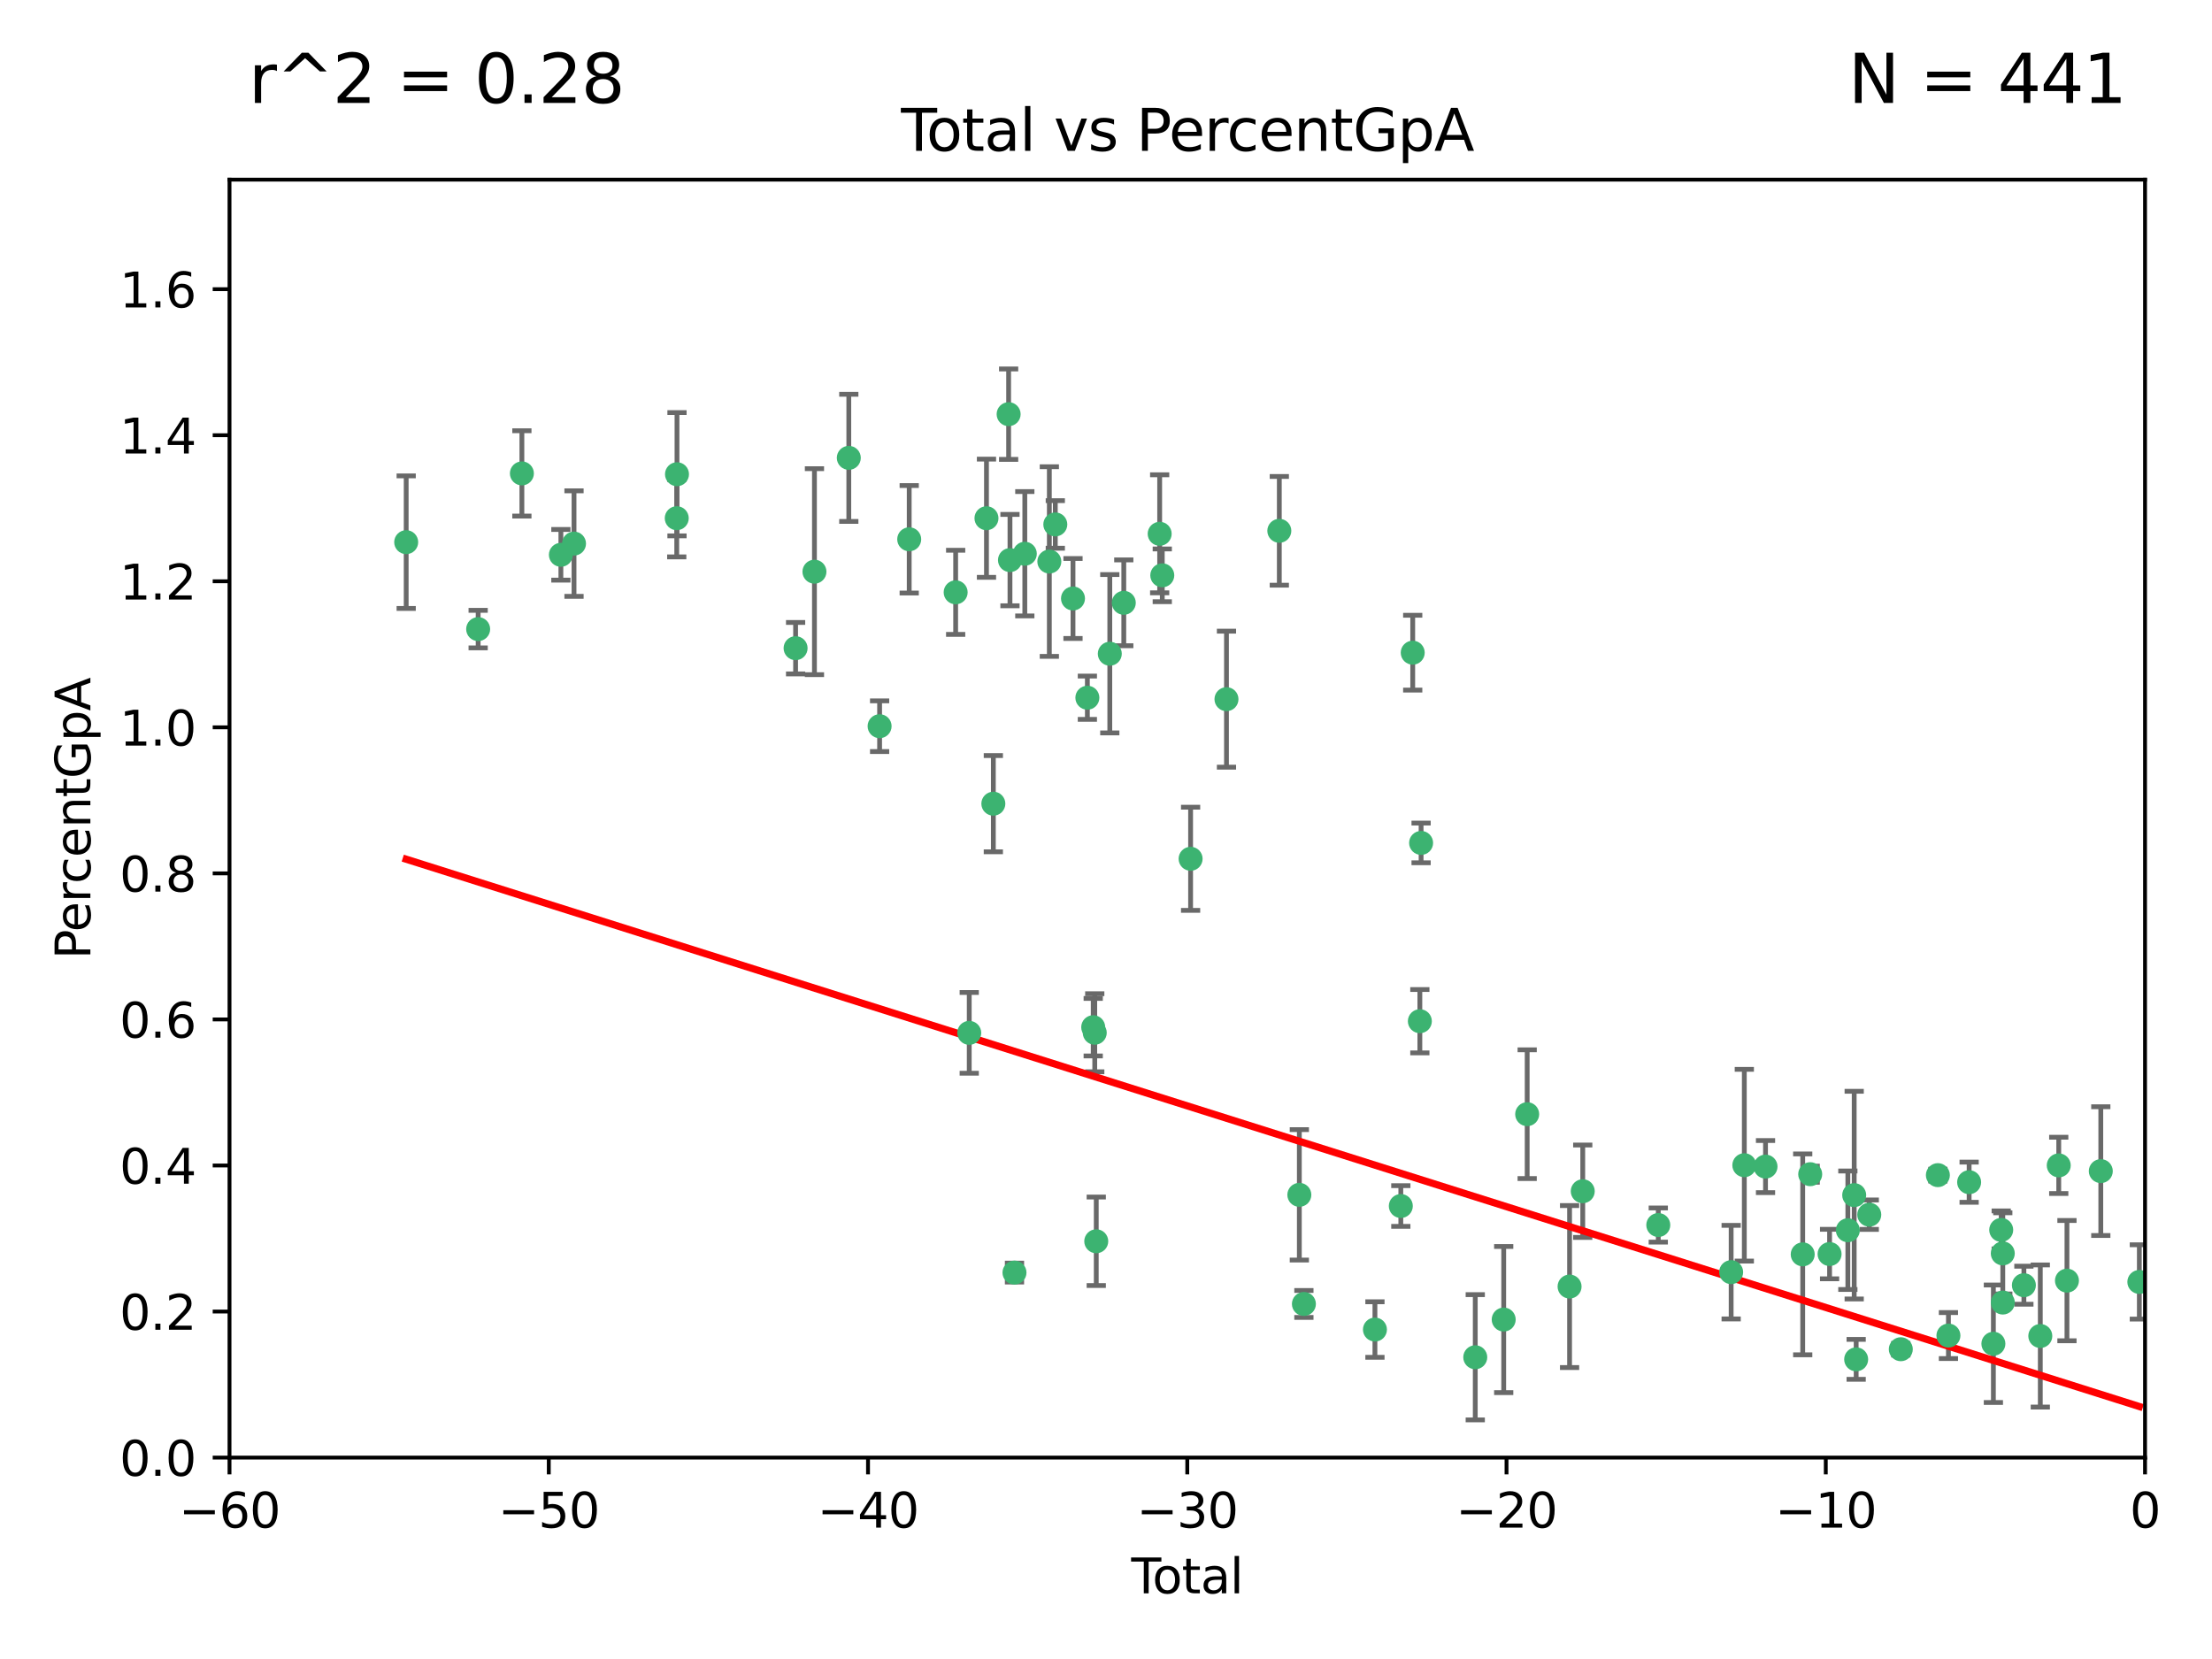 <?xml version="1.0" encoding="utf-8" standalone="no"?>
<!DOCTYPE svg PUBLIC "-//W3C//DTD SVG 1.1//EN"
  "http://www.w3.org/Graphics/SVG/1.1/DTD/svg11.dtd">
<svg xmlns:xlink="http://www.w3.org/1999/xlink" width="460.8pt" height="345.6pt" viewBox="0 0 460.8 345.6" xmlns="http://www.w3.org/2000/svg" version="1.1">
 <defs>
  <style type="text/css">*{stroke-linejoin: round; stroke-linecap: butt}</style>
 </defs>
 <g id="figure_1">
  <g id="patch_1">
   <path d="M 0 345.6 
L 460.8 345.6 
L 460.8 0 
L 0 0 
z
" style="fill: #ffffff"/>
  </g>
  <g id="axes_1">
   <g id="patch_2">
    <path d="M 47.81 303.64 
L 446.85 303.64 
L 446.85 37.422 
L 47.81 37.422 
z
" style="fill: #ffffff"/>
   </g>
   <g id="PathCollection_1">
    <defs>
     <path id="m1725abed17" d="M 0 1.118 
C 0.297 1.118 0.581 1 0.791 0.791 
C 1 0.581 1.118 0.297 1.118 0 
C 1.118 -0.297 1 -0.581 0.791 -0.791 
C 0.581 -1 0.297 -1.118 0 -1.118 
C -0.297 -1.118 -0.581 -1 -0.791 -0.791 
C -1 -0.581 -1.118 -0.297 -1.118 0 
C -1.118 0.297 -1 0.581 -0.791 0.791 
C -0.581 1 -0.297 1.118 0 1.118 
z
" style="stroke: #3cb371"/>
    </defs>
    <g clip-path="url(#pedb5a1bc71)">
     <use xlink:href="#m1725abed17" x="84.617" y="112.942" style="fill: #3cb371; stroke: #3cb371"/>
     <use xlink:href="#m1725abed17" x="99.609" y="131.055" style="fill: #3cb371; stroke: #3cb371"/>
     <use xlink:href="#m1725abed17" x="108.719" y="98.62" style="fill: #3cb371; stroke: #3cb371"/>
     <use xlink:href="#m1725abed17" x="116.842" y="115.575" style="fill: #3cb371; stroke: #3cb371"/>
     <use xlink:href="#m1725abed17" x="119.578" y="113.24" style="fill: #3cb371; stroke: #3cb371"/>
     <use xlink:href="#m1725abed17" x="140.979" y="107.951" style="fill: #3cb371; stroke: #3cb371"/>
     <use xlink:href="#m1725abed17" x="141.03" y="98.789" style="fill: #3cb371; stroke: #3cb371"/>
     <use xlink:href="#m1725abed17" x="165.737" y="135.027" style="fill: #3cb371; stroke: #3cb371"/>
     <use xlink:href="#m1725abed17" x="169.665" y="119.09" style="fill: #3cb371; stroke: #3cb371"/>
     <use xlink:href="#m1725abed17" x="176.821" y="95.379" style="fill: #3cb371; stroke: #3cb371"/>
     <use xlink:href="#m1725abed17" x="183.238" y="151.28" style="fill: #3cb371; stroke: #3cb371"/>
     <use xlink:href="#m1725abed17" x="189.405" y="112.342" style="fill: #3cb371; stroke: #3cb371"/>
     <use xlink:href="#m1725abed17" x="199.081" y="123.393" style="fill: #3cb371; stroke: #3cb371"/>
     <use xlink:href="#m1725abed17" x="201.91" y="215.165" style="fill: #3cb371; stroke: #3cb371"/>
     <use xlink:href="#m1725abed17" x="205.501" y="107.957" style="fill: #3cb371; stroke: #3cb371"/>
     <use xlink:href="#m1725abed17" x="206.932" y="167.422" style="fill: #3cb371; stroke: #3cb371"/>
     <use xlink:href="#m1725abed17" x="210.116" y="86.28" style="fill: #3cb371; stroke: #3cb371"/>
     <use xlink:href="#m1725abed17" x="210.397" y="116.68" style="fill: #3cb371; stroke: #3cb371"/>
     <use xlink:href="#m1725abed17" x="211.335" y="265.102" style="fill: #3cb371; stroke: #3cb371"/>
     <use xlink:href="#m1725abed17" x="213.487" y="115.354" style="fill: #3cb371; stroke: #3cb371"/>
     <use xlink:href="#m1725abed17" x="218.597" y="116.981" style="fill: #3cb371; stroke: #3cb371"/>
     <use xlink:href="#m1725abed17" x="219.84" y="109.247" style="fill: #3cb371; stroke: #3cb371"/>
     <use xlink:href="#m1725abed17" x="223.525" y="124.676" style="fill: #3cb371; stroke: #3cb371"/>
     <use xlink:href="#m1725abed17" x="226.519" y="145.347" style="fill: #3cb371; stroke: #3cb371"/>
     <use xlink:href="#m1725abed17" x="227.736" y="213.983" style="fill: #3cb371; stroke: #3cb371"/>
     <use xlink:href="#m1725abed17" x="228.057" y="215.142" style="fill: #3cb371; stroke: #3cb371"/>
     <use xlink:href="#m1725abed17" x="228.369" y="258.58" style="fill: #3cb371; stroke: #3cb371"/>
     <use xlink:href="#m1725abed17" x="231.191" y="136.185" style="fill: #3cb371; stroke: #3cb371"/>
     <use xlink:href="#m1725abed17" x="234.106" y="125.576" style="fill: #3cb371; stroke: #3cb371"/>
     <use xlink:href="#m1725abed17" x="241.581" y="111.2" style="fill: #3cb371; stroke: #3cb371"/>
     <use xlink:href="#m1725abed17" x="242.123" y="119.85" style="fill: #3cb371; stroke: #3cb371"/>
     <use xlink:href="#m1725abed17" x="248.025" y="178.902" style="fill: #3cb371; stroke: #3cb371"/>
     <use xlink:href="#m1725abed17" x="255.497" y="145.65" style="fill: #3cb371; stroke: #3cb371"/>
     <use xlink:href="#m1725abed17" x="266.505" y="110.578" style="fill: #3cb371; stroke: #3cb371"/>
     <use xlink:href="#m1725abed17" x="270.676" y="248.906" style="fill: #3cb371; stroke: #3cb371"/>
     <use xlink:href="#m1725abed17" x="271.626" y="271.638" style="fill: #3cb371; stroke: #3cb371"/>
     <use xlink:href="#m1725abed17" x="286.425" y="276.97" style="fill: #3cb371; stroke: #3cb371"/>
     <use xlink:href="#m1725abed17" x="291.816" y="251.237" style="fill: #3cb371; stroke: #3cb371"/>
     <use xlink:href="#m1725abed17" x="294.296" y="135.965" style="fill: #3cb371; stroke: #3cb371"/>
     <use xlink:href="#m1725abed17" x="295.782" y="212.736" style="fill: #3cb371; stroke: #3cb371"/>
     <use xlink:href="#m1725abed17" x="296.041" y="175.595" style="fill: #3cb371; stroke: #3cb371"/>
     <use xlink:href="#m1725abed17" x="307.323" y="282.741" style="fill: #3cb371; stroke: #3cb371"/>
     <use xlink:href="#m1725abed17" x="313.249" y="274.885" style="fill: #3cb371; stroke: #3cb371"/>
     <use xlink:href="#m1725abed17" x="318.14" y="232.104" style="fill: #3cb371; stroke: #3cb371"/>
     <use xlink:href="#m1725abed17" x="326.971" y="268.013" style="fill: #3cb371; stroke: #3cb371"/>
     <use xlink:href="#m1725abed17" x="329.715" y="248.154" style="fill: #3cb371; stroke: #3cb371"/>
     <use xlink:href="#m1725abed17" x="345.451" y="255.195" style="fill: #3cb371; stroke: #3cb371"/>
     <use xlink:href="#m1725abed17" x="360.631" y="265.01" style="fill: #3cb371; stroke: #3cb371"/>
     <use xlink:href="#m1725abed17" x="363.373" y="242.733" style="fill: #3cb371; stroke: #3cb371"/>
     <use xlink:href="#m1725abed17" x="367.79" y="243.02" style="fill: #3cb371; stroke: #3cb371"/>
     <use xlink:href="#m1725abed17" x="375.538" y="261.305" style="fill: #3cb371; stroke: #3cb371"/>
     <use xlink:href="#m1725abed17" x="377.1" y="244.605" style="fill: #3cb371; stroke: #3cb371"/>
     <use xlink:href="#m1725abed17" x="381.135" y="261.24" style="fill: #3cb371; stroke: #3cb371"/>
     <use xlink:href="#m1725abed17" x="384.942" y="256.281" style="fill: #3cb371; stroke: #3cb371"/>
     <use xlink:href="#m1725abed17" x="386.263" y="248.967" style="fill: #3cb371; stroke: #3cb371"/>
     <use xlink:href="#m1725abed17" x="386.673" y="283.177" style="fill: #3cb371; stroke: #3cb371"/>
     <use xlink:href="#m1725abed17" x="389.405" y="253.04" style="fill: #3cb371; stroke: #3cb371"/>
     <use xlink:href="#m1725abed17" x="395.971" y="281.068" style="fill: #3cb371; stroke: #3cb371"/>
     <use xlink:href="#m1725abed17" x="403.696" y="244.803" style="fill: #3cb371; stroke: #3cb371"/>
     <use xlink:href="#m1725abed17" x="405.894" y="278.222" style="fill: #3cb371; stroke: #3cb371"/>
     <use xlink:href="#m1725abed17" x="410.206" y="246.274" style="fill: #3cb371; stroke: #3cb371"/>
     <use xlink:href="#m1725abed17" x="415.259" y="279.926" style="fill: #3cb371; stroke: #3cb371"/>
     <use xlink:href="#m1725abed17" x="416.889" y="256.214" style="fill: #3cb371; stroke: #3cb371"/>
     <use xlink:href="#m1725abed17" x="417.216" y="261.107" style="fill: #3cb371; stroke: #3cb371"/>
     <use xlink:href="#m1725abed17" x="417.223" y="271.346" style="fill: #3cb371; stroke: #3cb371"/>
     <use xlink:href="#m1725abed17" x="421.613" y="267.734" style="fill: #3cb371; stroke: #3cb371"/>
     <use xlink:href="#m1725abed17" x="425.033" y="278.313" style="fill: #3cb371; stroke: #3cb371"/>
     <use xlink:href="#m1725abed17" x="428.874" y="242.771" style="fill: #3cb371; stroke: #3cb371"/>
     <use xlink:href="#m1725abed17" x="430.584" y="266.779" style="fill: #3cb371; stroke: #3cb371"/>
     <use xlink:href="#m1725abed17" x="437.635" y="243.964" style="fill: #3cb371; stroke: #3cb371"/>
     <use xlink:href="#m1725abed17" x="445.664" y="267.052" style="fill: #3cb371; stroke: #3cb371"/>
    </g>
   </g>
   <g id="matplotlib.axis_1">
    <g id="xtick_1">
     <g id="line2d_1">
      <defs>
       <path id="m53860e445b" d="M 0 0 
L 0 3.5 
" style="stroke: #000000; stroke-width: 0.8"/>
      </defs>
      <g>
       <use xlink:href="#m53860e445b" x="47.81" y="303.64" style="stroke: #000000; stroke-width: 0.8"/>
      </g>
     </g>
     <g id="text_1">
      <!-- −60 -->
      <g transform="translate(37.258 318.238)scale(0.1 -0.1)">
       <defs>
        <path id="DejaVuSans-2212" d="M 678 2272 
L 4684 2272 
L 4684 1741 
L 678 1741 
L 678 2272 
z
" transform="scale(0.016)"/>
        <path id="DejaVuSans-36" d="M 2113 2584 
Q 1688 2584 1439 2293 
Q 1191 2003 1191 1497 
Q 1191 994 1439 701 
Q 1688 409 2113 409 
Q 2538 409 2786 701 
Q 3034 994 3034 1497 
Q 3034 2003 2786 2293 
Q 2538 2584 2113 2584 
z
M 3366 4563 
L 3366 3988 
Q 3128 4100 2886 4159 
Q 2644 4219 2406 4219 
Q 1781 4219 1451 3797 
Q 1122 3375 1075 2522 
Q 1259 2794 1537 2939 
Q 1816 3084 2150 3084 
Q 2853 3084 3261 2657 
Q 3669 2231 3669 1497 
Q 3669 778 3244 343 
Q 2819 -91 2113 -91 
Q 1303 -91 875 529 
Q 447 1150 447 2328 
Q 447 3434 972 4092 
Q 1497 4750 2381 4750 
Q 2619 4750 2861 4703 
Q 3103 4656 3366 4563 
z
" transform="scale(0.016)"/>
        <path id="DejaVuSans-30" d="M 2034 4250 
Q 1547 4250 1301 3770 
Q 1056 3291 1056 2328 
Q 1056 1369 1301 889 
Q 1547 409 2034 409 
Q 2525 409 2770 889 
Q 3016 1369 3016 2328 
Q 3016 3291 2770 3770 
Q 2525 4250 2034 4250 
z
M 2034 4750 
Q 2819 4750 3233 4129 
Q 3647 3509 3647 2328 
Q 3647 1150 3233 529 
Q 2819 -91 2034 -91 
Q 1250 -91 836 529 
Q 422 1150 422 2328 
Q 422 3509 836 4129 
Q 1250 4750 2034 4750 
z
" transform="scale(0.016)"/>
       </defs>
       <use xlink:href="#DejaVuSans-2212"/>
       <use xlink:href="#DejaVuSans-36" x="83.789"/>
       <use xlink:href="#DejaVuSans-30" x="147.412"/>
      </g>
     </g>
    </g>
    <g id="xtick_2">
     <g id="line2d_2">
      <g>
       <use xlink:href="#m53860e445b" x="114.317" y="303.64" style="stroke: #000000; stroke-width: 0.8"/>
      </g>
     </g>
     <g id="text_2">
      <!-- −50 -->
      <g transform="translate(103.764 318.238)scale(0.1 -0.1)">
       <defs>
        <path id="DejaVuSans-35" d="M 691 4666 
L 3169 4666 
L 3169 4134 
L 1269 4134 
L 1269 2991 
Q 1406 3038 1543 3061 
Q 1681 3084 1819 3084 
Q 2600 3084 3056 2656 
Q 3513 2228 3513 1497 
Q 3513 744 3044 326 
Q 2575 -91 1722 -91 
Q 1428 -91 1123 -41 
Q 819 9 494 109 
L 494 744 
Q 775 591 1075 516 
Q 1375 441 1709 441 
Q 2250 441 2565 725 
Q 2881 1009 2881 1497 
Q 2881 1984 2565 2268 
Q 2250 2553 1709 2553 
Q 1456 2553 1204 2497 
Q 953 2441 691 2322 
L 691 4666 
z
" transform="scale(0.016)"/>
       </defs>
       <use xlink:href="#DejaVuSans-2212"/>
       <use xlink:href="#DejaVuSans-35" x="83.789"/>
       <use xlink:href="#DejaVuSans-30" x="147.412"/>
      </g>
     </g>
    </g>
    <g id="xtick_3">
     <g id="line2d_3">
      <g>
       <use xlink:href="#m53860e445b" x="180.823" y="303.64" style="stroke: #000000; stroke-width: 0.8"/>
      </g>
     </g>
     <g id="text_3">
      <!-- −40 -->
      <g transform="translate(170.271 318.238)scale(0.1 -0.1)">
       <defs>
        <path id="DejaVuSans-34" d="M 2419 4116 
L 825 1625 
L 2419 1625 
L 2419 4116 
z
M 2253 4666 
L 3047 4666 
L 3047 1625 
L 3713 1625 
L 3713 1100 
L 3047 1100 
L 3047 0 
L 2419 0 
L 2419 1100 
L 313 1100 
L 313 1709 
L 2253 4666 
z
" transform="scale(0.016)"/>
       </defs>
       <use xlink:href="#DejaVuSans-2212"/>
       <use xlink:href="#DejaVuSans-34" x="83.789"/>
       <use xlink:href="#DejaVuSans-30" x="147.412"/>
      </g>
     </g>
    </g>
    <g id="xtick_4">
     <g id="line2d_4">
      <g>
       <use xlink:href="#m53860e445b" x="247.33" y="303.64" style="stroke: #000000; stroke-width: 0.8"/>
      </g>
     </g>
     <g id="text_4">
      <!-- −30 -->
      <g transform="translate(236.778 318.238)scale(0.1 -0.1)">
       <defs>
        <path id="DejaVuSans-33" d="M 2597 2516 
Q 3050 2419 3304 2112 
Q 3559 1806 3559 1356 
Q 3559 666 3084 287 
Q 2609 -91 1734 -91 
Q 1441 -91 1130 -33 
Q 819 25 488 141 
L 488 750 
Q 750 597 1062 519 
Q 1375 441 1716 441 
Q 2309 441 2620 675 
Q 2931 909 2931 1356 
Q 2931 1769 2642 2001 
Q 2353 2234 1838 2234 
L 1294 2234 
L 1294 2753 
L 1863 2753 
Q 2328 2753 2575 2939 
Q 2822 3125 2822 3475 
Q 2822 3834 2567 4026 
Q 2313 4219 1838 4219 
Q 1578 4219 1281 4162 
Q 984 4106 628 3988 
L 628 4550 
Q 988 4650 1302 4700 
Q 1616 4750 1894 4750 
Q 2613 4750 3031 4423 
Q 3450 4097 3450 3541 
Q 3450 3153 3228 2886 
Q 3006 2619 2597 2516 
z
" transform="scale(0.016)"/>
       </defs>
       <use xlink:href="#DejaVuSans-2212"/>
       <use xlink:href="#DejaVuSans-33" x="83.789"/>
       <use xlink:href="#DejaVuSans-30" x="147.412"/>
      </g>
     </g>
    </g>
    <g id="xtick_5">
     <g id="line2d_5">
      <g>
       <use xlink:href="#m53860e445b" x="313.837" y="303.64" style="stroke: #000000; stroke-width: 0.8"/>
      </g>
     </g>
     <g id="text_5">
      <!-- −20 -->
      <g transform="translate(303.284 318.238)scale(0.1 -0.1)">
       <defs>
        <path id="DejaVuSans-32" d="M 1228 531 
L 3431 531 
L 3431 0 
L 469 0 
L 469 531 
Q 828 903 1448 1529 
Q 2069 2156 2228 2338 
Q 2531 2678 2651 2914 
Q 2772 3150 2772 3378 
Q 2772 3750 2511 3984 
Q 2250 4219 1831 4219 
Q 1534 4219 1204 4116 
Q 875 4013 500 3803 
L 500 4441 
Q 881 4594 1212 4672 
Q 1544 4750 1819 4750 
Q 2544 4750 2975 4387 
Q 3406 4025 3406 3419 
Q 3406 3131 3298 2873 
Q 3191 2616 2906 2266 
Q 2828 2175 2409 1742 
Q 1991 1309 1228 531 
z
" transform="scale(0.016)"/>
       </defs>
       <use xlink:href="#DejaVuSans-2212"/>
       <use xlink:href="#DejaVuSans-32" x="83.789"/>
       <use xlink:href="#DejaVuSans-30" x="147.412"/>
      </g>
     </g>
    </g>
    <g id="xtick_6">
     <g id="line2d_6">
      <g>
       <use xlink:href="#m53860e445b" x="380.343" y="303.64" style="stroke: #000000; stroke-width: 0.8"/>
      </g>
     </g>
     <g id="text_6">
      <!-- −10 -->
      <g transform="translate(369.791 318.238)scale(0.1 -0.1)">
       <defs>
        <path id="DejaVuSans-31" d="M 794 531 
L 1825 531 
L 1825 4091 
L 703 3866 
L 703 4441 
L 1819 4666 
L 2450 4666 
L 2450 531 
L 3481 531 
L 3481 0 
L 794 0 
L 794 531 
z
" transform="scale(0.016)"/>
       </defs>
       <use xlink:href="#DejaVuSans-2212"/>
       <use xlink:href="#DejaVuSans-31" x="83.789"/>
       <use xlink:href="#DejaVuSans-30" x="147.412"/>
      </g>
     </g>
    </g>
    <g id="xtick_7">
     <g id="line2d_7">
      <g>
       <use xlink:href="#m53860e445b" x="446.85" y="303.64" style="stroke: #000000; stroke-width: 0.8"/>
      </g>
     </g>
     <g id="text_7">
      <!-- 0 -->
      <g transform="translate(443.669 318.238)scale(0.1 -0.1)">
       <use xlink:href="#DejaVuSans-30"/>
      </g>
     </g>
    </g>
    <g id="text_8">
     <!-- Total -->
     <g transform="translate(235.653 331.917)scale(0.1 -0.1)">
      <defs>
       <path id="DejaVuSans-54" d="M -19 4666 
L 3928 4666 
L 3928 4134 
L 2272 4134 
L 2272 0 
L 1638 0 
L 1638 4134 
L -19 4134 
L -19 4666 
z
" transform="scale(0.016)"/>
       <path id="DejaVuSans-6f" d="M 1959 3097 
Q 1497 3097 1228 2736 
Q 959 2375 959 1747 
Q 959 1119 1226 758 
Q 1494 397 1959 397 
Q 2419 397 2687 759 
Q 2956 1122 2956 1747 
Q 2956 2369 2687 2733 
Q 2419 3097 1959 3097 
z
M 1959 3584 
Q 2709 3584 3137 3096 
Q 3566 2609 3566 1747 
Q 3566 888 3137 398 
Q 2709 -91 1959 -91 
Q 1206 -91 779 398 
Q 353 888 353 1747 
Q 353 2609 779 3096 
Q 1206 3584 1959 3584 
z
" transform="scale(0.016)"/>
       <path id="DejaVuSans-74" d="M 1172 4494 
L 1172 3500 
L 2356 3500 
L 2356 3053 
L 1172 3053 
L 1172 1153 
Q 1172 725 1289 603 
Q 1406 481 1766 481 
L 2356 481 
L 2356 0 
L 1766 0 
Q 1100 0 847 248 
Q 594 497 594 1153 
L 594 3053 
L 172 3053 
L 172 3500 
L 594 3500 
L 594 4494 
L 1172 4494 
z
" transform="scale(0.016)"/>
       <path id="DejaVuSans-61" d="M 2194 1759 
Q 1497 1759 1228 1600 
Q 959 1441 959 1056 
Q 959 750 1161 570 
Q 1363 391 1709 391 
Q 2188 391 2477 730 
Q 2766 1069 2766 1631 
L 2766 1759 
L 2194 1759 
z
M 3341 1997 
L 3341 0 
L 2766 0 
L 2766 531 
Q 2569 213 2275 61 
Q 1981 -91 1556 -91 
Q 1019 -91 701 211 
Q 384 513 384 1019 
Q 384 1609 779 1909 
Q 1175 2209 1959 2209 
L 2766 2209 
L 2766 2266 
Q 2766 2663 2505 2880 
Q 2244 3097 1772 3097 
Q 1472 3097 1187 3025 
Q 903 2953 641 2809 
L 641 3341 
Q 956 3463 1253 3523 
Q 1550 3584 1831 3584 
Q 2591 3584 2966 3190 
Q 3341 2797 3341 1997 
z
" transform="scale(0.016)"/>
       <path id="DejaVuSans-6c" d="M 603 4863 
L 1178 4863 
L 1178 0 
L 603 0 
L 603 4863 
z
" transform="scale(0.016)"/>
      </defs>
      <use xlink:href="#DejaVuSans-54"/>
      <use xlink:href="#DejaVuSans-6f" x="44.084"/>
      <use xlink:href="#DejaVuSans-74" x="105.266"/>
      <use xlink:href="#DejaVuSans-61" x="144.475"/>
      <use xlink:href="#DejaVuSans-6c" x="205.754"/>
     </g>
    </g>
   </g>
   <g id="matplotlib.axis_2">
    <g id="ytick_1">
     <g id="line2d_8">
      <defs>
       <path id="ma43d16778c" d="M 0 0 
L -3.5 0 
" style="stroke: #000000; stroke-width: 0.8"/>
      </defs>
      <g>
       <use xlink:href="#ma43d16778c" x="47.81" y="303.64" style="stroke: #000000; stroke-width: 0.8"/>
      </g>
     </g>
     <g id="text_9">
      <!-- 0.0 -->
      <g transform="translate(24.907 307.439)scale(0.1 -0.1)">
       <defs>
        <path id="DejaVuSans-2e" d="M 684 794 
L 1344 794 
L 1344 0 
L 684 0 
L 684 794 
z
" transform="scale(0.016)"/>
       </defs>
       <use xlink:href="#DejaVuSans-30"/>
       <use xlink:href="#DejaVuSans-2e" x="63.623"/>
       <use xlink:href="#DejaVuSans-30" x="95.41"/>
      </g>
     </g>
    </g>
    <g id="ytick_2">
     <g id="line2d_9">
      <g>
       <use xlink:href="#ma43d16778c" x="47.81" y="273.215" style="stroke: #000000; stroke-width: 0.8"/>
      </g>
     </g>
     <g id="text_10">
      <!-- 0.2 -->
      <g transform="translate(24.907 277.014)scale(0.1 -0.1)">
       <use xlink:href="#DejaVuSans-30"/>
       <use xlink:href="#DejaVuSans-2e" x="63.623"/>
       <use xlink:href="#DejaVuSans-32" x="95.41"/>
      </g>
     </g>
    </g>
    <g id="ytick_3">
     <g id="line2d_10">
      <g>
       <use xlink:href="#ma43d16778c" x="47.81" y="242.79" style="stroke: #000000; stroke-width: 0.8"/>
      </g>
     </g>
     <g id="text_11">
      <!-- 0.4 -->
      <g transform="translate(24.907 246.589)scale(0.1 -0.1)">
       <use xlink:href="#DejaVuSans-30"/>
       <use xlink:href="#DejaVuSans-2e" x="63.623"/>
       <use xlink:href="#DejaVuSans-34" x="95.41"/>
      </g>
     </g>
    </g>
    <g id="ytick_4">
     <g id="line2d_11">
      <g>
       <use xlink:href="#ma43d16778c" x="47.81" y="212.365" style="stroke: #000000; stroke-width: 0.8"/>
      </g>
     </g>
     <g id="text_12">
      <!-- 0.6 -->
      <g transform="translate(24.907 216.164)scale(0.1 -0.1)">
       <use xlink:href="#DejaVuSans-30"/>
       <use xlink:href="#DejaVuSans-2e" x="63.623"/>
       <use xlink:href="#DejaVuSans-36" x="95.41"/>
      </g>
     </g>
    </g>
    <g id="ytick_5">
     <g id="line2d_12">
      <g>
       <use xlink:href="#ma43d16778c" x="47.81" y="181.94" style="stroke: #000000; stroke-width: 0.8"/>
      </g>
     </g>
     <g id="text_13">
      <!-- 0.8 -->
      <g transform="translate(24.907 185.739)scale(0.1 -0.1)">
       <defs>
        <path id="DejaVuSans-38" d="M 2034 2216 
Q 1584 2216 1326 1975 
Q 1069 1734 1069 1313 
Q 1069 891 1326 650 
Q 1584 409 2034 409 
Q 2484 409 2743 651 
Q 3003 894 3003 1313 
Q 3003 1734 2745 1975 
Q 2488 2216 2034 2216 
z
M 1403 2484 
Q 997 2584 770 2862 
Q 544 3141 544 3541 
Q 544 4100 942 4425 
Q 1341 4750 2034 4750 
Q 2731 4750 3128 4425 
Q 3525 4100 3525 3541 
Q 3525 3141 3298 2862 
Q 3072 2584 2669 2484 
Q 3125 2378 3379 2068 
Q 3634 1759 3634 1313 
Q 3634 634 3220 271 
Q 2806 -91 2034 -91 
Q 1263 -91 848 271 
Q 434 634 434 1313 
Q 434 1759 690 2068 
Q 947 2378 1403 2484 
z
M 1172 3481 
Q 1172 3119 1398 2916 
Q 1625 2713 2034 2713 
Q 2441 2713 2670 2916 
Q 2900 3119 2900 3481 
Q 2900 3844 2670 4047 
Q 2441 4250 2034 4250 
Q 1625 4250 1398 4047 
Q 1172 3844 1172 3481 
z
" transform="scale(0.016)"/>
       </defs>
       <use xlink:href="#DejaVuSans-30"/>
       <use xlink:href="#DejaVuSans-2e" x="63.623"/>
       <use xlink:href="#DejaVuSans-38" x="95.41"/>
      </g>
     </g>
    </g>
    <g id="ytick_6">
     <g id="line2d_13">
      <g>
       <use xlink:href="#ma43d16778c" x="47.81" y="151.515" style="stroke: #000000; stroke-width: 0.8"/>
      </g>
     </g>
     <g id="text_14">
      <!-- 1.0 -->
      <g transform="translate(24.907 155.315)scale(0.1 -0.1)">
       <use xlink:href="#DejaVuSans-31"/>
       <use xlink:href="#DejaVuSans-2e" x="63.623"/>
       <use xlink:href="#DejaVuSans-30" x="95.41"/>
      </g>
     </g>
    </g>
    <g id="ytick_7">
     <g id="line2d_14">
      <g>
       <use xlink:href="#ma43d16778c" x="47.81" y="121.09" style="stroke: #000000; stroke-width: 0.8"/>
      </g>
     </g>
     <g id="text_15">
      <!-- 1.2 -->
      <g transform="translate(24.907 124.89)scale(0.1 -0.1)">
       <use xlink:href="#DejaVuSans-31"/>
       <use xlink:href="#DejaVuSans-2e" x="63.623"/>
       <use xlink:href="#DejaVuSans-32" x="95.41"/>
      </g>
     </g>
    </g>
    <g id="ytick_8">
     <g id="line2d_15">
      <g>
       <use xlink:href="#ma43d16778c" x="47.81" y="90.665" style="stroke: #000000; stroke-width: 0.8"/>
      </g>
     </g>
     <g id="text_16">
      <!-- 1.4 -->
      <g transform="translate(24.907 94.465)scale(0.1 -0.1)">
       <use xlink:href="#DejaVuSans-31"/>
       <use xlink:href="#DejaVuSans-2e" x="63.623"/>
       <use xlink:href="#DejaVuSans-34" x="95.41"/>
      </g>
     </g>
    </g>
    <g id="ytick_9">
     <g id="line2d_16">
      <g>
       <use xlink:href="#ma43d16778c" x="47.81" y="60.241" style="stroke: #000000; stroke-width: 0.8"/>
      </g>
     </g>
     <g id="text_17">
      <!-- 1.6 -->
      <g transform="translate(24.907 64.04)scale(0.1 -0.1)">
       <use xlink:href="#DejaVuSans-31"/>
       <use xlink:href="#DejaVuSans-2e" x="63.623"/>
       <use xlink:href="#DejaVuSans-36" x="95.41"/>
      </g>
     </g>
    </g>
    <g id="text_18">
     <!-- PercentGpA -->
     <g transform="translate(18.827 199.807)rotate(-90)scale(0.1 -0.1)">
      <defs>
       <path id="DejaVuSans-50" d="M 1259 4147 
L 1259 2394 
L 2053 2394 
Q 2494 2394 2734 2622 
Q 2975 2850 2975 3272 
Q 2975 3691 2734 3919 
Q 2494 4147 2053 4147 
L 1259 4147 
z
M 628 4666 
L 2053 4666 
Q 2838 4666 3239 4311 
Q 3641 3956 3641 3272 
Q 3641 2581 3239 2228 
Q 2838 1875 2053 1875 
L 1259 1875 
L 1259 0 
L 628 0 
L 628 4666 
z
" transform="scale(0.016)"/>
       <path id="DejaVuSans-65" d="M 3597 1894 
L 3597 1613 
L 953 1613 
Q 991 1019 1311 708 
Q 1631 397 2203 397 
Q 2534 397 2845 478 
Q 3156 559 3463 722 
L 3463 178 
Q 3153 47 2828 -22 
Q 2503 -91 2169 -91 
Q 1331 -91 842 396 
Q 353 884 353 1716 
Q 353 2575 817 3079 
Q 1281 3584 2069 3584 
Q 2775 3584 3186 3129 
Q 3597 2675 3597 1894 
z
M 3022 2063 
Q 3016 2534 2758 2815 
Q 2500 3097 2075 3097 
Q 1594 3097 1305 2825 
Q 1016 2553 972 2059 
L 3022 2063 
z
" transform="scale(0.016)"/>
       <path id="DejaVuSans-72" d="M 2631 2963 
Q 2534 3019 2420 3045 
Q 2306 3072 2169 3072 
Q 1681 3072 1420 2755 
Q 1159 2438 1159 1844 
L 1159 0 
L 581 0 
L 581 3500 
L 1159 3500 
L 1159 2956 
Q 1341 3275 1631 3429 
Q 1922 3584 2338 3584 
Q 2397 3584 2469 3576 
Q 2541 3569 2628 3553 
L 2631 2963 
z
" transform="scale(0.016)"/>
       <path id="DejaVuSans-63" d="M 3122 3366 
L 3122 2828 
Q 2878 2963 2633 3030 
Q 2388 3097 2138 3097 
Q 1578 3097 1268 2742 
Q 959 2388 959 1747 
Q 959 1106 1268 751 
Q 1578 397 2138 397 
Q 2388 397 2633 464 
Q 2878 531 3122 666 
L 3122 134 
Q 2881 22 2623 -34 
Q 2366 -91 2075 -91 
Q 1284 -91 818 406 
Q 353 903 353 1747 
Q 353 2603 823 3093 
Q 1294 3584 2113 3584 
Q 2378 3584 2631 3529 
Q 2884 3475 3122 3366 
z
" transform="scale(0.016)"/>
       <path id="DejaVuSans-6e" d="M 3513 2113 
L 3513 0 
L 2938 0 
L 2938 2094 
Q 2938 2591 2744 2837 
Q 2550 3084 2163 3084 
Q 1697 3084 1428 2787 
Q 1159 2491 1159 1978 
L 1159 0 
L 581 0 
L 581 3500 
L 1159 3500 
L 1159 2956 
Q 1366 3272 1645 3428 
Q 1925 3584 2291 3584 
Q 2894 3584 3203 3211 
Q 3513 2838 3513 2113 
z
" transform="scale(0.016)"/>
       <path id="DejaVuSans-47" d="M 3809 666 
L 3809 1919 
L 2778 1919 
L 2778 2438 
L 4434 2438 
L 4434 434 
Q 4069 175 3628 42 
Q 3188 -91 2688 -91 
Q 1594 -91 976 548 
Q 359 1188 359 2328 
Q 359 3472 976 4111 
Q 1594 4750 2688 4750 
Q 3144 4750 3555 4637 
Q 3966 4525 4313 4306 
L 4313 3634 
Q 3963 3931 3569 4081 
Q 3175 4231 2741 4231 
Q 1884 4231 1454 3753 
Q 1025 3275 1025 2328 
Q 1025 1384 1454 906 
Q 1884 428 2741 428 
Q 3075 428 3337 486 
Q 3600 544 3809 666 
z
" transform="scale(0.016)"/>
       <path id="DejaVuSans-70" d="M 1159 525 
L 1159 -1331 
L 581 -1331 
L 581 3500 
L 1159 3500 
L 1159 2969 
Q 1341 3281 1617 3432 
Q 1894 3584 2278 3584 
Q 2916 3584 3314 3078 
Q 3713 2572 3713 1747 
Q 3713 922 3314 415 
Q 2916 -91 2278 -91 
Q 1894 -91 1617 61 
Q 1341 213 1159 525 
z
M 3116 1747 
Q 3116 2381 2855 2742 
Q 2594 3103 2138 3103 
Q 1681 3103 1420 2742 
Q 1159 2381 1159 1747 
Q 1159 1113 1420 752 
Q 1681 391 2138 391 
Q 2594 391 2855 752 
Q 3116 1113 3116 1747 
z
" transform="scale(0.016)"/>
       <path id="DejaVuSans-41" d="M 2188 4044 
L 1331 1722 
L 3047 1722 
L 2188 4044 
z
M 1831 4666 
L 2547 4666 
L 4325 0 
L 3669 0 
L 3244 1197 
L 1141 1197 
L 716 0 
L 50 0 
L 1831 4666 
z
" transform="scale(0.016)"/>
      </defs>
      <use xlink:href="#DejaVuSans-50"/>
      <use xlink:href="#DejaVuSans-65" x="56.678"/>
      <use xlink:href="#DejaVuSans-72" x="118.201"/>
      <use xlink:href="#DejaVuSans-63" x="157.064"/>
      <use xlink:href="#DejaVuSans-65" x="212.045"/>
      <use xlink:href="#DejaVuSans-6e" x="273.568"/>
      <use xlink:href="#DejaVuSans-74" x="336.947"/>
      <use xlink:href="#DejaVuSans-47" x="376.156"/>
      <use xlink:href="#DejaVuSans-70" x="453.646"/>
      <use xlink:href="#DejaVuSans-41" x="517.123"/>
     </g>
    </g>
   </g>
   <g id="LineCollection_1">
    <path d="M 84.617 126.749 
L 84.617 99.136 
" clip-path="url(#pedb5a1bc71)" style="fill: none; stroke: #696969"/>
    <path d="M 99.609 134.965 
L 99.609 127.145 
" clip-path="url(#pedb5a1bc71)" style="fill: none; stroke: #696969"/>
    <path d="M 108.719 107.507 
L 108.719 89.732 
" clip-path="url(#pedb5a1bc71)" style="fill: none; stroke: #696969"/>
    <path d="M 116.842 120.851 
L 116.842 110.299 
" clip-path="url(#pedb5a1bc71)" style="fill: none; stroke: #696969"/>
    <path d="M 119.578 124.231 
L 119.578 102.249 
" clip-path="url(#pedb5a1bc71)" style="fill: none; stroke: #696969"/>
    <path d="M 140.979 116.01 
L 140.979 99.892 
" clip-path="url(#pedb5a1bc71)" style="fill: none; stroke: #696969"/>
    <path d="M 141.03 111.63 
L 141.03 85.948 
" clip-path="url(#pedb5a1bc71)" style="fill: none; stroke: #696969"/>
    <path d="M 165.737 140.389 
L 165.737 129.666 
" clip-path="url(#pedb5a1bc71)" style="fill: none; stroke: #696969"/>
    <path d="M 169.665 140.547 
L 169.665 97.632 
" clip-path="url(#pedb5a1bc71)" style="fill: none; stroke: #696969"/>
    <path d="M 176.821 108.623 
L 176.821 82.135 
" clip-path="url(#pedb5a1bc71)" style="fill: none; stroke: #696969"/>
    <path d="M 183.238 156.561 
L 183.238 145.999 
" clip-path="url(#pedb5a1bc71)" style="fill: none; stroke: #696969"/>
    <path d="M 189.405 123.537 
L 189.405 101.147 
" clip-path="url(#pedb5a1bc71)" style="fill: none; stroke: #696969"/>
    <path d="M 199.081 132.157 
L 199.081 114.628 
" clip-path="url(#pedb5a1bc71)" style="fill: none; stroke: #696969"/>
    <path d="M 201.91 223.575 
L 201.91 206.755 
" clip-path="url(#pedb5a1bc71)" style="fill: none; stroke: #696969"/>
    <path d="M 205.501 120.272 
L 205.501 95.642 
" clip-path="url(#pedb5a1bc71)" style="fill: none; stroke: #696969"/>
    <path d="M 206.932 177.447 
L 206.932 157.397 
" clip-path="url(#pedb5a1bc71)" style="fill: none; stroke: #696969"/>
    <path d="M 210.116 95.699 
L 210.116 76.861 
" clip-path="url(#pedb5a1bc71)" style="fill: none; stroke: #696969"/>
    <path d="M 210.397 126.199 
L 210.397 107.162 
" clip-path="url(#pedb5a1bc71)" style="fill: none; stroke: #696969"/>
    <path d="M 211.335 267.074 
L 211.335 263.13 
" clip-path="url(#pedb5a1bc71)" style="fill: none; stroke: #696969"/>
    <path d="M 213.487 128.306 
L 213.487 102.403 
" clip-path="url(#pedb5a1bc71)" style="fill: none; stroke: #696969"/>
    <path d="M 218.597 136.737 
L 218.597 97.225 
" clip-path="url(#pedb5a1bc71)" style="fill: none; stroke: #696969"/>
    <path d="M 219.84 114.203 
L 219.84 104.291 
" clip-path="url(#pedb5a1bc71)" style="fill: none; stroke: #696969"/>
    <path d="M 223.525 133.004 
L 223.525 116.348 
" clip-path="url(#pedb5a1bc71)" style="fill: none; stroke: #696969"/>
    <path d="M 226.519 149.857 
L 226.519 140.838 
" clip-path="url(#pedb5a1bc71)" style="fill: none; stroke: #696969"/>
    <path d="M 227.736 219.972 
L 227.736 207.993 
" clip-path="url(#pedb5a1bc71)" style="fill: none; stroke: #696969"/>
    <path d="M 228.057 223.271 
L 228.057 207.014 
" clip-path="url(#pedb5a1bc71)" style="fill: none; stroke: #696969"/>
    <path d="M 228.369 267.796 
L 228.369 249.365 
" clip-path="url(#pedb5a1bc71)" style="fill: none; stroke: #696969"/>
    <path d="M 231.191 152.678 
L 231.191 119.692 
" clip-path="url(#pedb5a1bc71)" style="fill: none; stroke: #696969"/>
    <path d="M 234.106 134.516 
L 234.106 116.637 
" clip-path="url(#pedb5a1bc71)" style="fill: none; stroke: #696969"/>
    <path d="M 241.581 123.495 
L 241.581 98.905 
" clip-path="url(#pedb5a1bc71)" style="fill: none; stroke: #696969"/>
    <path d="M 242.123 125.343 
L 242.123 114.358 
" clip-path="url(#pedb5a1bc71)" style="fill: none; stroke: #696969"/>
    <path d="M 248.025 189.647 
L 248.025 168.157 
" clip-path="url(#pedb5a1bc71)" style="fill: none; stroke: #696969"/>
    <path d="M 255.497 159.818 
L 255.497 131.481 
" clip-path="url(#pedb5a1bc71)" style="fill: none; stroke: #696969"/>
    <path d="M 266.505 121.904 
L 266.505 99.253 
" clip-path="url(#pedb5a1bc71)" style="fill: none; stroke: #696969"/>
    <path d="M 270.676 262.487 
L 270.676 235.325 
" clip-path="url(#pedb5a1bc71)" style="fill: none; stroke: #696969"/>
    <path d="M 271.626 274.449 
L 271.626 268.827 
" clip-path="url(#pedb5a1bc71)" style="fill: none; stroke: #696969"/>
    <path d="M 286.425 282.753 
L 286.425 271.186 
" clip-path="url(#pedb5a1bc71)" style="fill: none; stroke: #696969"/>
    <path d="M 291.816 255.476 
L 291.816 246.997 
" clip-path="url(#pedb5a1bc71)" style="fill: none; stroke: #696969"/>
    <path d="M 294.296 143.756 
L 294.296 128.173 
" clip-path="url(#pedb5a1bc71)" style="fill: none; stroke: #696969"/>
    <path d="M 295.782 219.334 
L 295.782 206.138 
" clip-path="url(#pedb5a1bc71)" style="fill: none; stroke: #696969"/>
    <path d="M 296.041 179.732 
L 296.041 171.458 
" clip-path="url(#pedb5a1bc71)" style="fill: none; stroke: #696969"/>
    <path d="M 307.323 295.787 
L 307.323 269.696 
" clip-path="url(#pedb5a1bc71)" style="fill: none; stroke: #696969"/>
    <path d="M 313.249 290.106 
L 313.249 259.664 
" clip-path="url(#pedb5a1bc71)" style="fill: none; stroke: #696969"/>
    <path d="M 318.14 245.514 
L 318.14 218.694 
" clip-path="url(#pedb5a1bc71)" style="fill: none; stroke: #696969"/>
    <path d="M 326.971 284.884 
L 326.971 251.142 
" clip-path="url(#pedb5a1bc71)" style="fill: none; stroke: #696969"/>
    <path d="M 329.715 257.779 
L 329.715 238.529 
" clip-path="url(#pedb5a1bc71)" style="fill: none; stroke: #696969"/>
    <path d="M 345.451 258.751 
L 345.451 251.64 
" clip-path="url(#pedb5a1bc71)" style="fill: none; stroke: #696969"/>
    <path d="M 360.631 274.758 
L 360.631 255.262 
" clip-path="url(#pedb5a1bc71)" style="fill: none; stroke: #696969"/>
    <path d="M 363.373 262.707 
L 363.373 222.759 
" clip-path="url(#pedb5a1bc71)" style="fill: none; stroke: #696969"/>
    <path d="M 367.79 248.442 
L 367.79 237.598 
" clip-path="url(#pedb5a1bc71)" style="fill: none; stroke: #696969"/>
    <path d="M 375.538 282.229 
L 375.538 240.382 
" clip-path="url(#pedb5a1bc71)" style="fill: none; stroke: #696969"/>
    <path d="M 377.1 246.285 
L 377.1 242.926 
" clip-path="url(#pedb5a1bc71)" style="fill: none; stroke: #696969"/>
    <path d="M 381.135 266.394 
L 381.135 256.086 
" clip-path="url(#pedb5a1bc71)" style="fill: none; stroke: #696969"/>
    <path d="M 384.942 268.619 
L 384.942 243.943 
" clip-path="url(#pedb5a1bc71)" style="fill: none; stroke: #696969"/>
    <path d="M 386.263 270.603 
L 386.263 227.331 
" clip-path="url(#pedb5a1bc71)" style="fill: none; stroke: #696969"/>
    <path d="M 386.673 287.337 
L 386.673 279.017 
" clip-path="url(#pedb5a1bc71)" style="fill: none; stroke: #696969"/>
    <path d="M 389.405 256.105 
L 389.405 249.975 
" clip-path="url(#pedb5a1bc71)" style="fill: none; stroke: #696969"/>
    <path d="M 395.971 282.278 
L 395.971 279.859 
" clip-path="url(#pedb5a1bc71)" style="fill: none; stroke: #696969"/>
    <path d="M 403.696 246.037 
L 403.696 243.568 
" clip-path="url(#pedb5a1bc71)" style="fill: none; stroke: #696969"/>
    <path d="M 405.894 283.011 
L 405.894 273.433 
" clip-path="url(#pedb5a1bc71)" style="fill: none; stroke: #696969"/>
    <path d="M 410.206 250.463 
L 410.206 242.084 
" clip-path="url(#pedb5a1bc71)" style="fill: none; stroke: #696969"/>
    <path d="M 415.259 292.164 
L 415.259 267.689 
" clip-path="url(#pedb5a1bc71)" style="fill: none; stroke: #696969"/>
    <path d="M 416.889 260.174 
L 416.889 252.254 
" clip-path="url(#pedb5a1bc71)" style="fill: none; stroke: #696969"/>
    <path d="M 417.216 269.562 
L 417.216 252.651 
" clip-path="url(#pedb5a1bc71)" style="fill: none; stroke: #696969"/>
    <path d="M 417.223 272.282 
L 417.223 270.41 
" clip-path="url(#pedb5a1bc71)" style="fill: none; stroke: #696969"/>
    <path d="M 421.613 271.694 
L 421.613 263.775 
" clip-path="url(#pedb5a1bc71)" style="fill: none; stroke: #696969"/>
    <path d="M 425.033 293.119 
L 425.033 263.507 
" clip-path="url(#pedb5a1bc71)" style="fill: none; stroke: #696969"/>
    <path d="M 428.874 248.632 
L 428.874 236.91 
" clip-path="url(#pedb5a1bc71)" style="fill: none; stroke: #696969"/>
    <path d="M 430.584 279.307 
L 430.584 254.25 
" clip-path="url(#pedb5a1bc71)" style="fill: none; stroke: #696969"/>
    <path d="M 437.635 257.378 
L 437.635 230.55 
" clip-path="url(#pedb5a1bc71)" style="fill: none; stroke: #696969"/>
    <path d="M 445.664 274.793 
L 445.664 259.31 
" clip-path="url(#pedb5a1bc71)" style="fill: none; stroke: #696969"/>
   </g>
   <g id="line2d_17">
    <defs>
     <path id="m8275020f7b" d="M 2 0 
L -2 -0 
" style="stroke: #696969"/>
    </defs>
    <g clip-path="url(#pedb5a1bc71)">
     <use xlink:href="#m8275020f7b" x="84.617" y="126.749" style="fill: #696969; stroke: #696969"/>
     <use xlink:href="#m8275020f7b" x="99.609" y="134.965" style="fill: #696969; stroke: #696969"/>
     <use xlink:href="#m8275020f7b" x="108.719" y="107.507" style="fill: #696969; stroke: #696969"/>
     <use xlink:href="#m8275020f7b" x="116.842" y="120.851" style="fill: #696969; stroke: #696969"/>
     <use xlink:href="#m8275020f7b" x="119.578" y="124.231" style="fill: #696969; stroke: #696969"/>
     <use xlink:href="#m8275020f7b" x="140.979" y="116.01" style="fill: #696969; stroke: #696969"/>
     <use xlink:href="#m8275020f7b" x="141.03" y="111.63" style="fill: #696969; stroke: #696969"/>
     <use xlink:href="#m8275020f7b" x="165.737" y="140.389" style="fill: #696969; stroke: #696969"/>
     <use xlink:href="#m8275020f7b" x="169.665" y="140.547" style="fill: #696969; stroke: #696969"/>
     <use xlink:href="#m8275020f7b" x="176.821" y="108.623" style="fill: #696969; stroke: #696969"/>
     <use xlink:href="#m8275020f7b" x="183.238" y="156.561" style="fill: #696969; stroke: #696969"/>
     <use xlink:href="#m8275020f7b" x="189.405" y="123.537" style="fill: #696969; stroke: #696969"/>
     <use xlink:href="#m8275020f7b" x="199.081" y="132.157" style="fill: #696969; stroke: #696969"/>
     <use xlink:href="#m8275020f7b" x="201.91" y="223.575" style="fill: #696969; stroke: #696969"/>
     <use xlink:href="#m8275020f7b" x="205.501" y="120.272" style="fill: #696969; stroke: #696969"/>
     <use xlink:href="#m8275020f7b" x="206.932" y="177.447" style="fill: #696969; stroke: #696969"/>
     <use xlink:href="#m8275020f7b" x="210.116" y="95.699" style="fill: #696969; stroke: #696969"/>
     <use xlink:href="#m8275020f7b" x="210.397" y="126.199" style="fill: #696969; stroke: #696969"/>
     <use xlink:href="#m8275020f7b" x="211.335" y="267.074" style="fill: #696969; stroke: #696969"/>
     <use xlink:href="#m8275020f7b" x="213.487" y="128.306" style="fill: #696969; stroke: #696969"/>
     <use xlink:href="#m8275020f7b" x="218.597" y="136.737" style="fill: #696969; stroke: #696969"/>
     <use xlink:href="#m8275020f7b" x="219.84" y="114.203" style="fill: #696969; stroke: #696969"/>
     <use xlink:href="#m8275020f7b" x="223.525" y="133.004" style="fill: #696969; stroke: #696969"/>
     <use xlink:href="#m8275020f7b" x="226.519" y="149.857" style="fill: #696969; stroke: #696969"/>
     <use xlink:href="#m8275020f7b" x="227.736" y="219.972" style="fill: #696969; stroke: #696969"/>
     <use xlink:href="#m8275020f7b" x="228.057" y="223.271" style="fill: #696969; stroke: #696969"/>
     <use xlink:href="#m8275020f7b" x="228.369" y="267.796" style="fill: #696969; stroke: #696969"/>
     <use xlink:href="#m8275020f7b" x="231.191" y="152.678" style="fill: #696969; stroke: #696969"/>
     <use xlink:href="#m8275020f7b" x="234.106" y="134.516" style="fill: #696969; stroke: #696969"/>
     <use xlink:href="#m8275020f7b" x="241.581" y="123.495" style="fill: #696969; stroke: #696969"/>
     <use xlink:href="#m8275020f7b" x="242.123" y="125.343" style="fill: #696969; stroke: #696969"/>
     <use xlink:href="#m8275020f7b" x="248.025" y="189.647" style="fill: #696969; stroke: #696969"/>
     <use xlink:href="#m8275020f7b" x="255.497" y="159.818" style="fill: #696969; stroke: #696969"/>
     <use xlink:href="#m8275020f7b" x="266.505" y="121.904" style="fill: #696969; stroke: #696969"/>
     <use xlink:href="#m8275020f7b" x="270.676" y="262.487" style="fill: #696969; stroke: #696969"/>
     <use xlink:href="#m8275020f7b" x="271.626" y="274.449" style="fill: #696969; stroke: #696969"/>
     <use xlink:href="#m8275020f7b" x="286.425" y="282.753" style="fill: #696969; stroke: #696969"/>
     <use xlink:href="#m8275020f7b" x="291.816" y="255.476" style="fill: #696969; stroke: #696969"/>
     <use xlink:href="#m8275020f7b" x="294.296" y="143.756" style="fill: #696969; stroke: #696969"/>
     <use xlink:href="#m8275020f7b" x="295.782" y="219.334" style="fill: #696969; stroke: #696969"/>
     <use xlink:href="#m8275020f7b" x="296.041" y="179.732" style="fill: #696969; stroke: #696969"/>
     <use xlink:href="#m8275020f7b" x="307.323" y="295.787" style="fill: #696969; stroke: #696969"/>
     <use xlink:href="#m8275020f7b" x="313.249" y="290.106" style="fill: #696969; stroke: #696969"/>
     <use xlink:href="#m8275020f7b" x="318.14" y="245.514" style="fill: #696969; stroke: #696969"/>
     <use xlink:href="#m8275020f7b" x="326.971" y="284.884" style="fill: #696969; stroke: #696969"/>
     <use xlink:href="#m8275020f7b" x="329.715" y="257.779" style="fill: #696969; stroke: #696969"/>
     <use xlink:href="#m8275020f7b" x="345.451" y="258.751" style="fill: #696969; stroke: #696969"/>
     <use xlink:href="#m8275020f7b" x="360.631" y="274.758" style="fill: #696969; stroke: #696969"/>
     <use xlink:href="#m8275020f7b" x="363.373" y="262.707" style="fill: #696969; stroke: #696969"/>
     <use xlink:href="#m8275020f7b" x="367.79" y="248.442" style="fill: #696969; stroke: #696969"/>
     <use xlink:href="#m8275020f7b" x="375.538" y="282.229" style="fill: #696969; stroke: #696969"/>
     <use xlink:href="#m8275020f7b" x="377.1" y="246.285" style="fill: #696969; stroke: #696969"/>
     <use xlink:href="#m8275020f7b" x="381.135" y="266.394" style="fill: #696969; stroke: #696969"/>
     <use xlink:href="#m8275020f7b" x="384.942" y="268.619" style="fill: #696969; stroke: #696969"/>
     <use xlink:href="#m8275020f7b" x="386.263" y="270.603" style="fill: #696969; stroke: #696969"/>
     <use xlink:href="#m8275020f7b" x="386.673" y="287.337" style="fill: #696969; stroke: #696969"/>
     <use xlink:href="#m8275020f7b" x="389.405" y="256.105" style="fill: #696969; stroke: #696969"/>
     <use xlink:href="#m8275020f7b" x="395.971" y="282.278" style="fill: #696969; stroke: #696969"/>
     <use xlink:href="#m8275020f7b" x="403.696" y="246.037" style="fill: #696969; stroke: #696969"/>
     <use xlink:href="#m8275020f7b" x="405.894" y="283.011" style="fill: #696969; stroke: #696969"/>
     <use xlink:href="#m8275020f7b" x="410.206" y="250.463" style="fill: #696969; stroke: #696969"/>
     <use xlink:href="#m8275020f7b" x="415.259" y="292.164" style="fill: #696969; stroke: #696969"/>
     <use xlink:href="#m8275020f7b" x="416.889" y="260.174" style="fill: #696969; stroke: #696969"/>
     <use xlink:href="#m8275020f7b" x="417.216" y="269.562" style="fill: #696969; stroke: #696969"/>
     <use xlink:href="#m8275020f7b" x="417.223" y="272.282" style="fill: #696969; stroke: #696969"/>
     <use xlink:href="#m8275020f7b" x="421.613" y="271.694" style="fill: #696969; stroke: #696969"/>
     <use xlink:href="#m8275020f7b" x="425.033" y="293.119" style="fill: #696969; stroke: #696969"/>
     <use xlink:href="#m8275020f7b" x="428.874" y="248.632" style="fill: #696969; stroke: #696969"/>
     <use xlink:href="#m8275020f7b" x="430.584" y="279.307" style="fill: #696969; stroke: #696969"/>
     <use xlink:href="#m8275020f7b" x="437.635" y="257.378" style="fill: #696969; stroke: #696969"/>
     <use xlink:href="#m8275020f7b" x="445.664" y="274.793" style="fill: #696969; stroke: #696969"/>
    </g>
   </g>
   <g id="line2d_18">
    <g clip-path="url(#pedb5a1bc71)">
     <use xlink:href="#m8275020f7b" x="84.617" y="99.136" style="fill: #696969; stroke: #696969"/>
     <use xlink:href="#m8275020f7b" x="99.609" y="127.145" style="fill: #696969; stroke: #696969"/>
     <use xlink:href="#m8275020f7b" x="108.719" y="89.732" style="fill: #696969; stroke: #696969"/>
     <use xlink:href="#m8275020f7b" x="116.842" y="110.299" style="fill: #696969; stroke: #696969"/>
     <use xlink:href="#m8275020f7b" x="119.578" y="102.249" style="fill: #696969; stroke: #696969"/>
     <use xlink:href="#m8275020f7b" x="140.979" y="99.892" style="fill: #696969; stroke: #696969"/>
     <use xlink:href="#m8275020f7b" x="141.03" y="85.948" style="fill: #696969; stroke: #696969"/>
     <use xlink:href="#m8275020f7b" x="165.737" y="129.666" style="fill: #696969; stroke: #696969"/>
     <use xlink:href="#m8275020f7b" x="169.665" y="97.632" style="fill: #696969; stroke: #696969"/>
     <use xlink:href="#m8275020f7b" x="176.821" y="82.135" style="fill: #696969; stroke: #696969"/>
     <use xlink:href="#m8275020f7b" x="183.238" y="145.999" style="fill: #696969; stroke: #696969"/>
     <use xlink:href="#m8275020f7b" x="189.405" y="101.147" style="fill: #696969; stroke: #696969"/>
     <use xlink:href="#m8275020f7b" x="199.081" y="114.628" style="fill: #696969; stroke: #696969"/>
     <use xlink:href="#m8275020f7b" x="201.91" y="206.755" style="fill: #696969; stroke: #696969"/>
     <use xlink:href="#m8275020f7b" x="205.501" y="95.642" style="fill: #696969; stroke: #696969"/>
     <use xlink:href="#m8275020f7b" x="206.932" y="157.397" style="fill: #696969; stroke: #696969"/>
     <use xlink:href="#m8275020f7b" x="210.116" y="76.861" style="fill: #696969; stroke: #696969"/>
     <use xlink:href="#m8275020f7b" x="210.397" y="107.162" style="fill: #696969; stroke: #696969"/>
     <use xlink:href="#m8275020f7b" x="211.335" y="263.13" style="fill: #696969; stroke: #696969"/>
     <use xlink:href="#m8275020f7b" x="213.487" y="102.403" style="fill: #696969; stroke: #696969"/>
     <use xlink:href="#m8275020f7b" x="218.597" y="97.225" style="fill: #696969; stroke: #696969"/>
     <use xlink:href="#m8275020f7b" x="219.84" y="104.291" style="fill: #696969; stroke: #696969"/>
     <use xlink:href="#m8275020f7b" x="223.525" y="116.348" style="fill: #696969; stroke: #696969"/>
     <use xlink:href="#m8275020f7b" x="226.519" y="140.838" style="fill: #696969; stroke: #696969"/>
     <use xlink:href="#m8275020f7b" x="227.736" y="207.993" style="fill: #696969; stroke: #696969"/>
     <use xlink:href="#m8275020f7b" x="228.057" y="207.014" style="fill: #696969; stroke: #696969"/>
     <use xlink:href="#m8275020f7b" x="228.369" y="249.365" style="fill: #696969; stroke: #696969"/>
     <use xlink:href="#m8275020f7b" x="231.191" y="119.692" style="fill: #696969; stroke: #696969"/>
     <use xlink:href="#m8275020f7b" x="234.106" y="116.637" style="fill: #696969; stroke: #696969"/>
     <use xlink:href="#m8275020f7b" x="241.581" y="98.905" style="fill: #696969; stroke: #696969"/>
     <use xlink:href="#m8275020f7b" x="242.123" y="114.358" style="fill: #696969; stroke: #696969"/>
     <use xlink:href="#m8275020f7b" x="248.025" y="168.157" style="fill: #696969; stroke: #696969"/>
     <use xlink:href="#m8275020f7b" x="255.497" y="131.481" style="fill: #696969; stroke: #696969"/>
     <use xlink:href="#m8275020f7b" x="266.505" y="99.253" style="fill: #696969; stroke: #696969"/>
     <use xlink:href="#m8275020f7b" x="270.676" y="235.325" style="fill: #696969; stroke: #696969"/>
     <use xlink:href="#m8275020f7b" x="271.626" y="268.827" style="fill: #696969; stroke: #696969"/>
     <use xlink:href="#m8275020f7b" x="286.425" y="271.186" style="fill: #696969; stroke: #696969"/>
     <use xlink:href="#m8275020f7b" x="291.816" y="246.997" style="fill: #696969; stroke: #696969"/>
     <use xlink:href="#m8275020f7b" x="294.296" y="128.173" style="fill: #696969; stroke: #696969"/>
     <use xlink:href="#m8275020f7b" x="295.782" y="206.138" style="fill: #696969; stroke: #696969"/>
     <use xlink:href="#m8275020f7b" x="296.041" y="171.458" style="fill: #696969; stroke: #696969"/>
     <use xlink:href="#m8275020f7b" x="307.323" y="269.696" style="fill: #696969; stroke: #696969"/>
     <use xlink:href="#m8275020f7b" x="313.249" y="259.664" style="fill: #696969; stroke: #696969"/>
     <use xlink:href="#m8275020f7b" x="318.14" y="218.694" style="fill: #696969; stroke: #696969"/>
     <use xlink:href="#m8275020f7b" x="326.971" y="251.142" style="fill: #696969; stroke: #696969"/>
     <use xlink:href="#m8275020f7b" x="329.715" y="238.529" style="fill: #696969; stroke: #696969"/>
     <use xlink:href="#m8275020f7b" x="345.451" y="251.64" style="fill: #696969; stroke: #696969"/>
     <use xlink:href="#m8275020f7b" x="360.631" y="255.262" style="fill: #696969; stroke: #696969"/>
     <use xlink:href="#m8275020f7b" x="363.373" y="222.759" style="fill: #696969; stroke: #696969"/>
     <use xlink:href="#m8275020f7b" x="367.79" y="237.598" style="fill: #696969; stroke: #696969"/>
     <use xlink:href="#m8275020f7b" x="375.538" y="240.382" style="fill: #696969; stroke: #696969"/>
     <use xlink:href="#m8275020f7b" x="377.1" y="242.926" style="fill: #696969; stroke: #696969"/>
     <use xlink:href="#m8275020f7b" x="381.135" y="256.086" style="fill: #696969; stroke: #696969"/>
     <use xlink:href="#m8275020f7b" x="384.942" y="243.943" style="fill: #696969; stroke: #696969"/>
     <use xlink:href="#m8275020f7b" x="386.263" y="227.331" style="fill: #696969; stroke: #696969"/>
     <use xlink:href="#m8275020f7b" x="386.673" y="279.017" style="fill: #696969; stroke: #696969"/>
     <use xlink:href="#m8275020f7b" x="389.405" y="249.975" style="fill: #696969; stroke: #696969"/>
     <use xlink:href="#m8275020f7b" x="395.971" y="279.859" style="fill: #696969; stroke: #696969"/>
     <use xlink:href="#m8275020f7b" x="403.696" y="243.568" style="fill: #696969; stroke: #696969"/>
     <use xlink:href="#m8275020f7b" x="405.894" y="273.433" style="fill: #696969; stroke: #696969"/>
     <use xlink:href="#m8275020f7b" x="410.206" y="242.084" style="fill: #696969; stroke: #696969"/>
     <use xlink:href="#m8275020f7b" x="415.259" y="267.689" style="fill: #696969; stroke: #696969"/>
     <use xlink:href="#m8275020f7b" x="416.889" y="252.254" style="fill: #696969; stroke: #696969"/>
     <use xlink:href="#m8275020f7b" x="417.216" y="252.651" style="fill: #696969; stroke: #696969"/>
     <use xlink:href="#m8275020f7b" x="417.223" y="270.41" style="fill: #696969; stroke: #696969"/>
     <use xlink:href="#m8275020f7b" x="421.613" y="263.775" style="fill: #696969; stroke: #696969"/>
     <use xlink:href="#m8275020f7b" x="425.033" y="263.507" style="fill: #696969; stroke: #696969"/>
     <use xlink:href="#m8275020f7b" x="428.874" y="236.91" style="fill: #696969; stroke: #696969"/>
     <use xlink:href="#m8275020f7b" x="430.584" y="254.25" style="fill: #696969; stroke: #696969"/>
     <use xlink:href="#m8275020f7b" x="437.635" y="230.55" style="fill: #696969; stroke: #696969"/>
     <use xlink:href="#m8275020f7b" x="445.664" y="259.31" style="fill: #696969; stroke: #696969"/>
    </g>
   </g>
   <g id="line2d_19">
    <path d="M 84.617 178.989 
L 445.664 293.006 
L 445.664 293.006 
" clip-path="url(#pedb5a1bc71)" style="fill: none; stroke: #ff0000; stroke-width: 1.5; stroke-linecap: square"/>
   </g>
   <g id="line2d_20">
    <defs>
     <path id="m7e086893ca" d="M 0 2 
C 0.53 2 1.039 1.789 1.414 1.414 
C 1.789 1.039 2 0.53 2 0 
C 2 -0.53 1.789 -1.039 1.414 -1.414 
C 1.039 -1.789 0.53 -2 0 -2 
C -0.53 -2 -1.039 -1.789 -1.414 -1.414 
C -1.789 -1.039 -2 -0.53 -2 0 
C -2 0.53 -1.789 1.039 -1.414 1.414 
C -1.039 1.789 -0.53 2 0 2 
z
" style="stroke: #3cb371"/>
    </defs>
    <g clip-path="url(#pedb5a1bc71)">
     <use xlink:href="#m7e086893ca" x="84.617" y="112.942" style="fill: #3cb371; stroke: #3cb371"/>
     <use xlink:href="#m7e086893ca" x="99.609" y="131.055" style="fill: #3cb371; stroke: #3cb371"/>
     <use xlink:href="#m7e086893ca" x="108.719" y="98.62" style="fill: #3cb371; stroke: #3cb371"/>
     <use xlink:href="#m7e086893ca" x="116.842" y="115.575" style="fill: #3cb371; stroke: #3cb371"/>
     <use xlink:href="#m7e086893ca" x="119.578" y="113.24" style="fill: #3cb371; stroke: #3cb371"/>
     <use xlink:href="#m7e086893ca" x="140.979" y="107.951" style="fill: #3cb371; stroke: #3cb371"/>
     <use xlink:href="#m7e086893ca" x="141.03" y="98.789" style="fill: #3cb371; stroke: #3cb371"/>
     <use xlink:href="#m7e086893ca" x="165.737" y="135.027" style="fill: #3cb371; stroke: #3cb371"/>
     <use xlink:href="#m7e086893ca" x="169.665" y="119.09" style="fill: #3cb371; stroke: #3cb371"/>
     <use xlink:href="#m7e086893ca" x="176.821" y="95.379" style="fill: #3cb371; stroke: #3cb371"/>
     <use xlink:href="#m7e086893ca" x="183.238" y="151.28" style="fill: #3cb371; stroke: #3cb371"/>
     <use xlink:href="#m7e086893ca" x="189.405" y="112.342" style="fill: #3cb371; stroke: #3cb371"/>
     <use xlink:href="#m7e086893ca" x="199.081" y="123.393" style="fill: #3cb371; stroke: #3cb371"/>
     <use xlink:href="#m7e086893ca" x="201.91" y="215.165" style="fill: #3cb371; stroke: #3cb371"/>
     <use xlink:href="#m7e086893ca" x="205.501" y="107.957" style="fill: #3cb371; stroke: #3cb371"/>
     <use xlink:href="#m7e086893ca" x="206.932" y="167.422" style="fill: #3cb371; stroke: #3cb371"/>
     <use xlink:href="#m7e086893ca" x="210.116" y="86.28" style="fill: #3cb371; stroke: #3cb371"/>
     <use xlink:href="#m7e086893ca" x="210.397" y="116.68" style="fill: #3cb371; stroke: #3cb371"/>
     <use xlink:href="#m7e086893ca" x="211.335" y="265.102" style="fill: #3cb371; stroke: #3cb371"/>
     <use xlink:href="#m7e086893ca" x="213.487" y="115.354" style="fill: #3cb371; stroke: #3cb371"/>
     <use xlink:href="#m7e086893ca" x="218.597" y="116.981" style="fill: #3cb371; stroke: #3cb371"/>
     <use xlink:href="#m7e086893ca" x="219.84" y="109.247" style="fill: #3cb371; stroke: #3cb371"/>
     <use xlink:href="#m7e086893ca" x="223.525" y="124.676" style="fill: #3cb371; stroke: #3cb371"/>
     <use xlink:href="#m7e086893ca" x="226.519" y="145.347" style="fill: #3cb371; stroke: #3cb371"/>
     <use xlink:href="#m7e086893ca" x="227.736" y="213.983" style="fill: #3cb371; stroke: #3cb371"/>
     <use xlink:href="#m7e086893ca" x="228.057" y="215.142" style="fill: #3cb371; stroke: #3cb371"/>
     <use xlink:href="#m7e086893ca" x="228.369" y="258.58" style="fill: #3cb371; stroke: #3cb371"/>
     <use xlink:href="#m7e086893ca" x="231.191" y="136.185" style="fill: #3cb371; stroke: #3cb371"/>
     <use xlink:href="#m7e086893ca" x="234.106" y="125.576" style="fill: #3cb371; stroke: #3cb371"/>
     <use xlink:href="#m7e086893ca" x="241.581" y="111.2" style="fill: #3cb371; stroke: #3cb371"/>
     <use xlink:href="#m7e086893ca" x="242.123" y="119.85" style="fill: #3cb371; stroke: #3cb371"/>
     <use xlink:href="#m7e086893ca" x="248.025" y="178.902" style="fill: #3cb371; stroke: #3cb371"/>
     <use xlink:href="#m7e086893ca" x="255.497" y="145.65" style="fill: #3cb371; stroke: #3cb371"/>
     <use xlink:href="#m7e086893ca" x="266.505" y="110.578" style="fill: #3cb371; stroke: #3cb371"/>
     <use xlink:href="#m7e086893ca" x="270.676" y="248.906" style="fill: #3cb371; stroke: #3cb371"/>
     <use xlink:href="#m7e086893ca" x="271.626" y="271.638" style="fill: #3cb371; stroke: #3cb371"/>
     <use xlink:href="#m7e086893ca" x="286.425" y="276.97" style="fill: #3cb371; stroke: #3cb371"/>
     <use xlink:href="#m7e086893ca" x="291.816" y="251.237" style="fill: #3cb371; stroke: #3cb371"/>
     <use xlink:href="#m7e086893ca" x="294.296" y="135.965" style="fill: #3cb371; stroke: #3cb371"/>
     <use xlink:href="#m7e086893ca" x="295.782" y="212.736" style="fill: #3cb371; stroke: #3cb371"/>
     <use xlink:href="#m7e086893ca" x="296.041" y="175.595" style="fill: #3cb371; stroke: #3cb371"/>
     <use xlink:href="#m7e086893ca" x="307.323" y="282.741" style="fill: #3cb371; stroke: #3cb371"/>
     <use xlink:href="#m7e086893ca" x="313.249" y="274.885" style="fill: #3cb371; stroke: #3cb371"/>
     <use xlink:href="#m7e086893ca" x="318.14" y="232.104" style="fill: #3cb371; stroke: #3cb371"/>
     <use xlink:href="#m7e086893ca" x="326.971" y="268.013" style="fill: #3cb371; stroke: #3cb371"/>
     <use xlink:href="#m7e086893ca" x="329.715" y="248.154" style="fill: #3cb371; stroke: #3cb371"/>
     <use xlink:href="#m7e086893ca" x="345.451" y="255.195" style="fill: #3cb371; stroke: #3cb371"/>
     <use xlink:href="#m7e086893ca" x="360.631" y="265.01" style="fill: #3cb371; stroke: #3cb371"/>
     <use xlink:href="#m7e086893ca" x="363.373" y="242.733" style="fill: #3cb371; stroke: #3cb371"/>
     <use xlink:href="#m7e086893ca" x="367.79" y="243.02" style="fill: #3cb371; stroke: #3cb371"/>
     <use xlink:href="#m7e086893ca" x="375.538" y="261.305" style="fill: #3cb371; stroke: #3cb371"/>
     <use xlink:href="#m7e086893ca" x="377.1" y="244.605" style="fill: #3cb371; stroke: #3cb371"/>
     <use xlink:href="#m7e086893ca" x="381.135" y="261.24" style="fill: #3cb371; stroke: #3cb371"/>
     <use xlink:href="#m7e086893ca" x="384.942" y="256.281" style="fill: #3cb371; stroke: #3cb371"/>
     <use xlink:href="#m7e086893ca" x="386.263" y="248.967" style="fill: #3cb371; stroke: #3cb371"/>
     <use xlink:href="#m7e086893ca" x="386.673" y="283.177" style="fill: #3cb371; stroke: #3cb371"/>
     <use xlink:href="#m7e086893ca" x="389.405" y="253.04" style="fill: #3cb371; stroke: #3cb371"/>
     <use xlink:href="#m7e086893ca" x="395.971" y="281.068" style="fill: #3cb371; stroke: #3cb371"/>
     <use xlink:href="#m7e086893ca" x="403.696" y="244.803" style="fill: #3cb371; stroke: #3cb371"/>
     <use xlink:href="#m7e086893ca" x="405.894" y="278.222" style="fill: #3cb371; stroke: #3cb371"/>
     <use xlink:href="#m7e086893ca" x="410.206" y="246.274" style="fill: #3cb371; stroke: #3cb371"/>
     <use xlink:href="#m7e086893ca" x="415.259" y="279.926" style="fill: #3cb371; stroke: #3cb371"/>
     <use xlink:href="#m7e086893ca" x="416.889" y="256.214" style="fill: #3cb371; stroke: #3cb371"/>
     <use xlink:href="#m7e086893ca" x="417.216" y="261.107" style="fill: #3cb371; stroke: #3cb371"/>
     <use xlink:href="#m7e086893ca" x="417.223" y="271.346" style="fill: #3cb371; stroke: #3cb371"/>
     <use xlink:href="#m7e086893ca" x="421.613" y="267.734" style="fill: #3cb371; stroke: #3cb371"/>
     <use xlink:href="#m7e086893ca" x="425.033" y="278.313" style="fill: #3cb371; stroke: #3cb371"/>
     <use xlink:href="#m7e086893ca" x="428.874" y="242.771" style="fill: #3cb371; stroke: #3cb371"/>
     <use xlink:href="#m7e086893ca" x="430.584" y="266.779" style="fill: #3cb371; stroke: #3cb371"/>
     <use xlink:href="#m7e086893ca" x="437.635" y="243.964" style="fill: #3cb371; stroke: #3cb371"/>
     <use xlink:href="#m7e086893ca" x="445.664" y="267.052" style="fill: #3cb371; stroke: #3cb371"/>
    </g>
   </g>
   <g id="patch_3">
    <path d="M 47.81 303.64 
L 47.81 37.422 
" style="fill: none; stroke: #000000; stroke-width: 0.8; stroke-linejoin: miter; stroke-linecap: square"/>
   </g>
   <g id="patch_4">
    <path d="M 446.85 303.64 
L 446.85 37.422 
" style="fill: none; stroke: #000000; stroke-width: 0.8; stroke-linejoin: miter; stroke-linecap: square"/>
   </g>
   <g id="patch_5">
    <path d="M 47.81 303.64 
L 446.85 303.64 
" style="fill: none; stroke: #000000; stroke-width: 0.8; stroke-linejoin: miter; stroke-linecap: square"/>
   </g>
   <g id="patch_6">
    <path d="M 47.81 37.422 
L 446.85 37.422 
" style="fill: none; stroke: #000000; stroke-width: 0.8; stroke-linejoin: miter; stroke-linecap: square"/>
   </g>
   <g id="text_19">
    <!-- N = 441 -->
    <g transform="translate(385.033 21.438)scale(0.14 -0.14)">
     <defs>
      <path id="DejaVuSans-4e" d="M 628 4666 
L 1478 4666 
L 3547 763 
L 3547 4666 
L 4159 4666 
L 4159 0 
L 3309 0 
L 1241 3903 
L 1241 0 
L 628 0 
L 628 4666 
z
" transform="scale(0.016)"/>
      <path id="DejaVuSans-20" transform="scale(0.016)"/>
      <path id="DejaVuSans-3d" d="M 678 2906 
L 4684 2906 
L 4684 2381 
L 678 2381 
L 678 2906 
z
M 678 1631 
L 4684 1631 
L 4684 1100 
L 678 1100 
L 678 1631 
z
" transform="scale(0.016)"/>
     </defs>
     <use xlink:href="#DejaVuSans-4e"/>
     <use xlink:href="#DejaVuSans-20" x="74.805"/>
     <use xlink:href="#DejaVuSans-3d" x="106.592"/>
     <use xlink:href="#DejaVuSans-20" x="190.381"/>
     <use xlink:href="#DejaVuSans-34" x="222.168"/>
     <use xlink:href="#DejaVuSans-34" x="285.791"/>
     <use xlink:href="#DejaVuSans-31" x="349.414"/>
    </g>
   </g>
   <g id="text_20">
    <!-- r^2 = 0.28 -->
    <g transform="translate(51.8 21.438)scale(0.14 -0.14)">
     <defs>
      <path id="DejaVuSans-5e" d="M 2988 4666 
L 4684 2925 
L 4056 2925 
L 2681 4159 
L 1306 2925 
L 678 2925 
L 2375 4666 
L 2988 4666 
z
" transform="scale(0.016)"/>
     </defs>
     <use xlink:href="#DejaVuSans-72"/>
     <use xlink:href="#DejaVuSans-5e" x="41.113"/>
     <use xlink:href="#DejaVuSans-32" x="124.902"/>
     <use xlink:href="#DejaVuSans-20" x="188.525"/>
     <use xlink:href="#DejaVuSans-3d" x="220.312"/>
     <use xlink:href="#DejaVuSans-20" x="304.102"/>
     <use xlink:href="#DejaVuSans-30" x="335.889"/>
     <use xlink:href="#DejaVuSans-2e" x="399.512"/>
     <use xlink:href="#DejaVuSans-32" x="431.299"/>
     <use xlink:href="#DejaVuSans-38" x="494.922"/>
    </g>
   </g>
   <g id="text_21">
    <!-- Total vs PercentGpA -->
    <g transform="translate(187.696 31.422)scale(0.12 -0.12)">
     <defs>
      <path id="DejaVuSans-76" d="M 191 3500 
L 800 3500 
L 1894 563 
L 2988 3500 
L 3597 3500 
L 2284 0 
L 1503 0 
L 191 3500 
z
" transform="scale(0.016)"/>
      <path id="DejaVuSans-73" d="M 2834 3397 
L 2834 2853 
Q 2591 2978 2328 3040 
Q 2066 3103 1784 3103 
Q 1356 3103 1142 2972 
Q 928 2841 928 2578 
Q 928 2378 1081 2264 
Q 1234 2150 1697 2047 
L 1894 2003 
Q 2506 1872 2764 1633 
Q 3022 1394 3022 966 
Q 3022 478 2636 193 
Q 2250 -91 1575 -91 
Q 1294 -91 989 -36 
Q 684 19 347 128 
L 347 722 
Q 666 556 975 473 
Q 1284 391 1588 391 
Q 1994 391 2212 530 
Q 2431 669 2431 922 
Q 2431 1156 2273 1281 
Q 2116 1406 1581 1522 
L 1381 1569 
Q 847 1681 609 1914 
Q 372 2147 372 2553 
Q 372 3047 722 3315 
Q 1072 3584 1716 3584 
Q 2034 3584 2315 3537 
Q 2597 3491 2834 3397 
z
" transform="scale(0.016)"/>
     </defs>
     <use xlink:href="#DejaVuSans-54"/>
     <use xlink:href="#DejaVuSans-6f" x="44.084"/>
     <use xlink:href="#DejaVuSans-74" x="105.266"/>
     <use xlink:href="#DejaVuSans-61" x="144.475"/>
     <use xlink:href="#DejaVuSans-6c" x="205.754"/>
     <use xlink:href="#DejaVuSans-20" x="233.537"/>
     <use xlink:href="#DejaVuSans-76" x="265.324"/>
     <use xlink:href="#DejaVuSans-73" x="324.504"/>
     <use xlink:href="#DejaVuSans-20" x="376.604"/>
     <use xlink:href="#DejaVuSans-50" x="408.391"/>
     <use xlink:href="#DejaVuSans-65" x="465.068"/>
     <use xlink:href="#DejaVuSans-72" x="526.592"/>
     <use xlink:href="#DejaVuSans-63" x="565.455"/>
     <use xlink:href="#DejaVuSans-65" x="620.436"/>
     <use xlink:href="#DejaVuSans-6e" x="681.959"/>
     <use xlink:href="#DejaVuSans-74" x="745.338"/>
     <use xlink:href="#DejaVuSans-47" x="784.547"/>
     <use xlink:href="#DejaVuSans-70" x="862.037"/>
     <use xlink:href="#DejaVuSans-41" x="925.514"/>
    </g>
   </g>
  </g>
 </g>
 <defs>
  <clipPath id="pedb5a1bc71">
   <rect x="47.81" y="37.422" width="399.04" height="266.218"/>
  </clipPath>
 </defs>
</svg>
